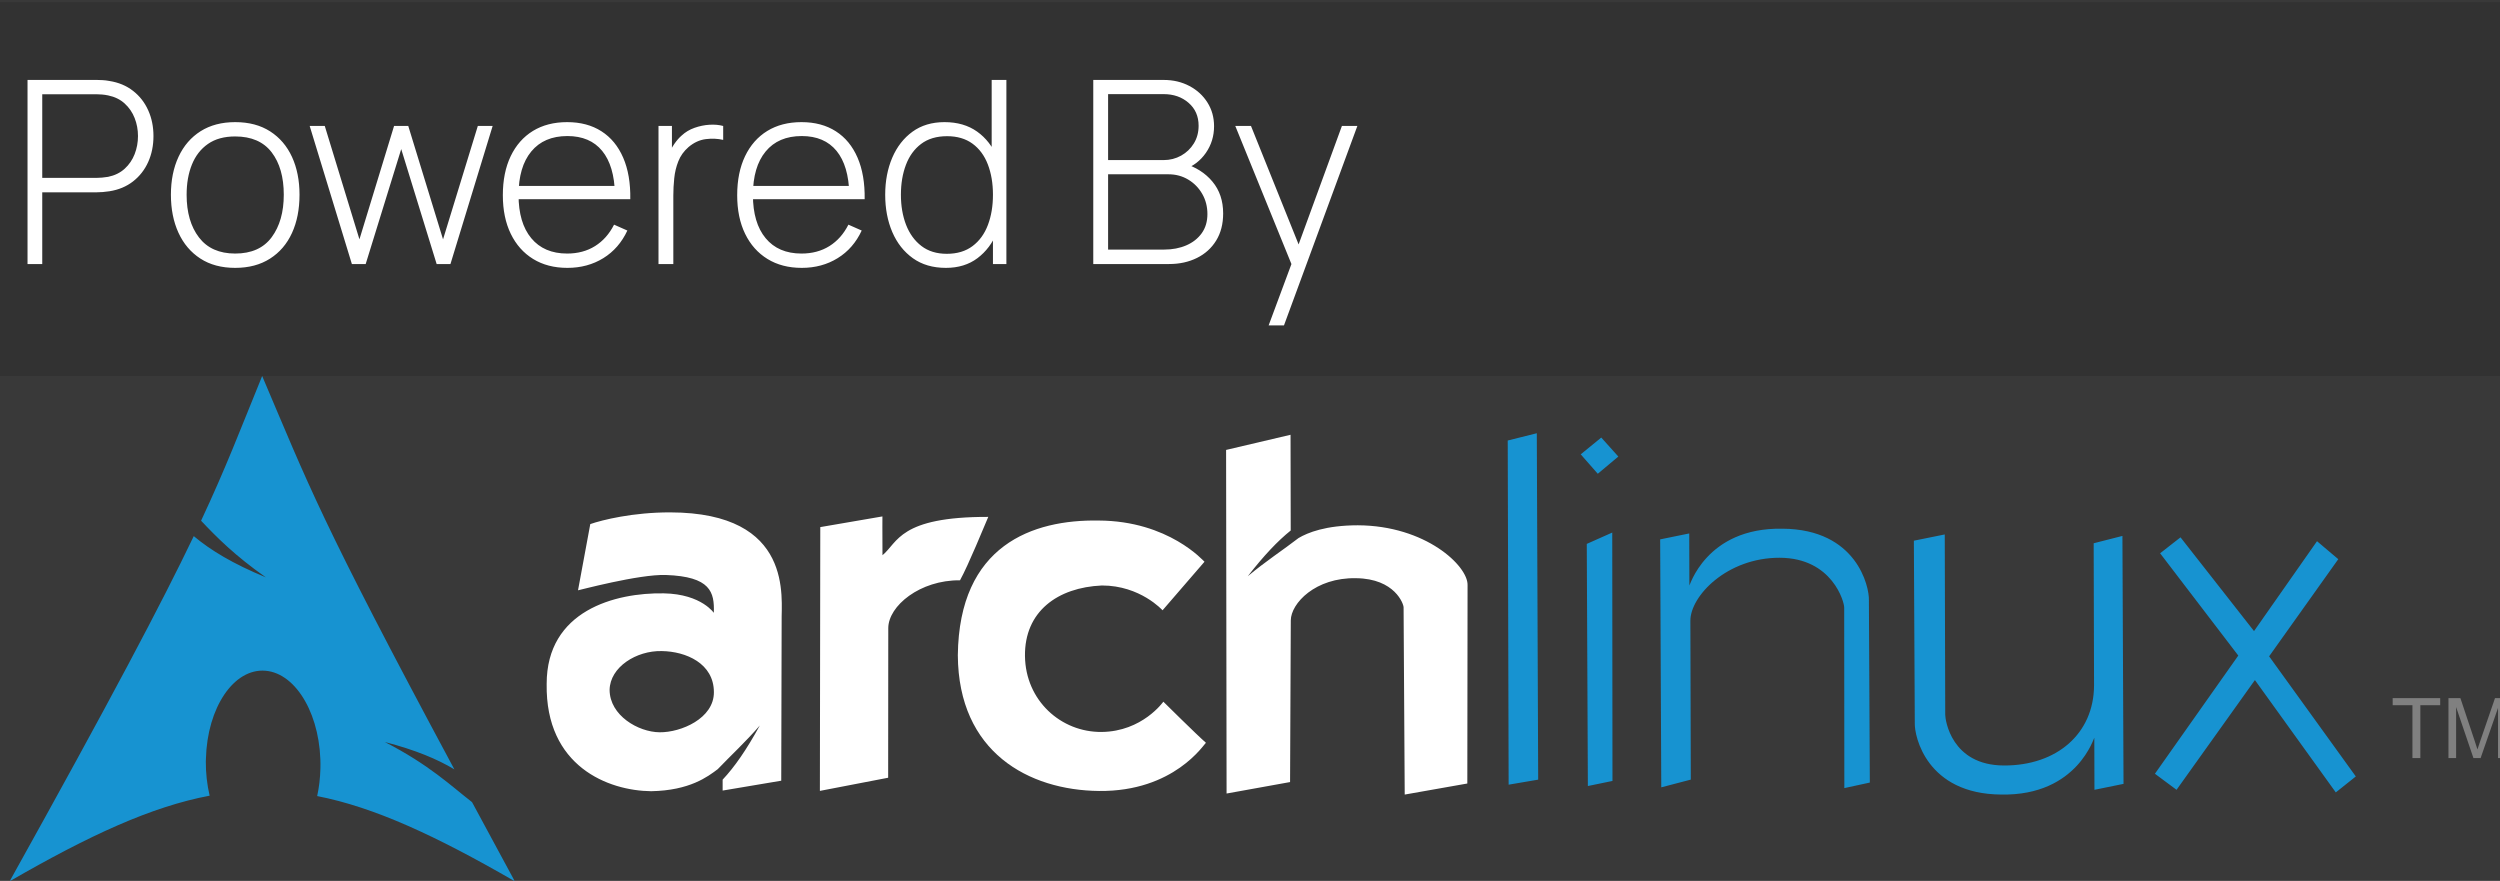<svg version="1" width="88px" height="31px" viewBox="0 0 88 31" xmlns="http://www.w3.org/2000/svg" xmlns:bx="https://boxy-svg.com">
  <rect x="0" y="0" width="88" height="31" fill="#333333" stroke="none"/>
  <defs>
    <linearGradient id="gradient-2" bx:pinned="true">
      <stop offset="0" style="stop-color: rgb(0, 179, 255);"></stop>
      <stop offset="0.329" style="stop-color: rgb(0, 179, 254);"></stop>
      <stop offset="0.33" style="stop-color: rgb(38, 234, 226);"></stop>
      <stop offset="0.66" style="stop-color: rgb(38, 234, 226);"></stop>
      <stop offset="0.661" style="stop-color: rgb(26, 234, 189);"></stop>
      <stop offset="1" style="stop-color: rgb(26, 234, 189);"></stop>
    </linearGradient>
    <style bx:fonts="Manrope">@import url(https://fonts.googleapis.com/css2?family=Manrope%3Aital%2Cwght%400%2C200%3B0%2C300%3B0%2C400%3B0%2C500%3B0%2C600%3B0%2C700%3B0%2C800&amp;display=swap);</style>
  </defs>
  <rect width="88" height="31" style="stroke: rgb(0, 0, 0); fill: rgb(57, 57, 57); stroke-width: 0px;"></rect>
  <rect y="0.076" width="88" height="13.16" style="stroke: rgb(0, 0, 0); stroke-width: 0px; fill: rgb(50, 50, 50);"></rect>
  <g transform="matrix(0.147, 0, 0, 0.147, 0.132, 12.975)">
    <path d="M 159.568 34.427 C 150.678 34.413 143.301 36.236 140.448 37.23 L 137.511 53.087 C 137.504 53.145 152.128 49.187 158.57 49.42 C 169.235 49.803 170.216 53.496 170.03 58.48 C 170.212 58.772 167.278 53.977 158.051 53.816 C 146.411 53.616 129.982 57.938 130.005 75.508 C 129.691 95.273 144.769 101.087 155.037 101.194 C 164.269 101.026 168.6 97.698 170.971 95.914 C 174.086 92.657 177.65 89.382 181.049 85.452 C 177.833 91.296 175.044 95.336 172.142 98.429 L 172.142 101.04 L 186.175 98.679 L 186.271 60.535 C 186.128 55.136 189.367 34.478 159.568 34.427 L 159.568 34.427 Z M 157.552 67.637 C 163.369 67.717 170.04 70.585 170.049 77.486 C 170.079 83.763 162.186 87.137 157.053 87.084 C 151.918 87.031 145.104 83.048 145.074 76.929 C 145.173 71.459 151.5 67.497 157.552 67.638 L 157.552 67.637 Z M 195.524 37.952 L 195.429 101.118 L 211.777 97.968 L 211.804 62.154 C 211.808 56.821 219.424 50.59 228.982 50.69 C 231.01 47.02 234.822 37.64 235.752 35.507 C 214.401 35.456 214.129 41.644 210.416 44.687 C 210.376 38.881 210.403 35.395 210.403 35.395 L 195.524 37.952 L 195.524 37.952 Z M 287.526 46.244 C 287.368 46.17 279 36.456 262.176 36.38 C 246.418 36.118 228.743 42.227 228.46 68.65 C 228.598 91.882 245.439 100.961 262.265 101.138 C 280.272 101.325 287.437 89.878 287.867 89.595 C 285.718 87.732 277.671 79.758 277.671 79.758 C 277.671 79.758 272.644 86.915 262.892 87.006 C 253.137 87.099 244.658 79.466 244.538 68.817 C 244.413 58.167 252.333 52.398 262.965 51.932 C 272.17 51.93 277.481 57.875 277.481 57.875 L 287.526 46.244 Z M 308.132 15.845 L 292.698 19.473 L 292.813 101.75 L 308.017 99.005 L 308.189 60.285 C 308.222 56.225 314.063 49.99 323.815 50.188 C 333.14 50.285 335.225 56.403 335.199 57.176 L 335.468 102 L 350.461 99.35 L 350.518 51.82 C 350.617 47.246 340.5 37.587 324.238 37.518 C 316.509 37.53 312.229 39.28 310.051 40.57 C 306.325 43.449 302.066 46.207 297.881 49.727 C 301.75 44.757 304.998 41.32 308.171 38.766 L 308.131 15.845 L 308.132 15.845 Z" fill="#fff" fill-rule="evenodd"></path>
    <path d="M 360.136 17.218 L 367.098 15.476 L 367.428 98.426 L 360.354 99.63 L 360.136 17.218 Z M 379.064 41.975 L 385.165 39.259 L 385.217 98.737 L 379.325 99.954 L 379.064 41.975 Z M 377.614 20.527 L 382.534 16.512 L 386.62 21.059 L 381.699 25.18 L 377.614 20.527 Z M 396.638 40.892 L 403.6 39.471 L 403.633 51.905 C 403.634 52.439 407.456 38.015 425.891 38.335 C 443.791 38.435 446.718 52.292 446.621 55.399 L 446.842 99.124 L 440.74 100.448 L 440.705 57.259 C 440.775 55.998 437.915 45.332 425.266 45.293 C 412.62 45.256 403.857 54.479 403.873 60.371 L 403.973 98.418 L 396.903 100.265 L 396.638 40.892 Z M 507.592 99.438 L 500.63 100.858 L 500.597 88.425 C 500.596 87.891 496.772 102.315 478.339 101.995 C 460.439 101.895 457.512 88.038 457.609 84.931 L 457.388 41.206 L 464.785 39.712 L 464.899 82.902 C 464.902 84.082 466.315 94.998 478.964 95.037 C 491.61 95.074 500.47 87.421 500.533 75.898 L 500.443 41.822 L 507.328 40.065 L 507.592 99.438 Z M 521.237 40.401 L 516.355 44.221 L 535.072 68.715 L 515.109 97.015 L 520.288 100.858 L 539.054 74.578 L 558.422 101.48 L 563.213 97.66 L 542.456 68.895 L 559.016 45.633 L 553.924 41.328 L 538.839 62.853 L 521.237 40.401 Z M 61.88 1.778 C 56.495 14.981 53.247 23.617 47.251 36.427 C 50.927 40.323 55.439 44.861 62.767 49.986 C 54.889 46.744 49.515 43.489 45.5 40.112 C 37.827 56.123 25.805 78.93 1.41 122.762 C 20.584 111.694 35.447 104.869 49.299 102.265 C 48.673 99.573 48.368 96.816 48.389 94.052 L 48.412 93.438 C 48.716 81.154 55.106 71.708 62.676 72.348 C 70.246 72.99 76.13 83.474 75.826 95.758 C 75.768 98.07 75.507 100.294 75.052 102.356 C 88.753 105.036 103.457 111.843 122.372 122.763 C 118.642 115.897 115.313 109.707 112.134 103.813 C 107.127 99.931 101.904 94.88 91.25 89.411 C 98.573 91.314 103.816 93.51 107.903 95.963 C 75.58 35.786 72.963 27.79 61.88 1.778 Z" fill="#1793d1" fill-rule="evenodd"></path>
    <path d="M 576.771 93.265 L 576.771 80.603 L 572.041 80.603 L 572.041 78.908 L 583.421 78.908 L 583.421 80.603 L 578.671 80.603 L 578.671 93.265 L 576.771 93.265 M 585.4 93.265 L 585.4 78.908 L 588.259 78.908 L 591.657 89.074 C 591.971 90.021 592.199 90.729 592.343 91.199 C 592.506 90.677 592.761 89.909 593.107 88.898 L 596.544 78.908 L 599.1 78.908 L 599.1 93.265 L 597.269 93.265 L 597.269 81.25 L 593.097 93.266 L 591.383 93.266 L 587.231 81.044 L 587.231 93.266 L 585.399 93.266" font-weight="400" font-size="8.441" font-family="DejaVu Sans Mono" fill="gray"></path>
  </g>
  <path d="M 0.969 9.294 L 0.969 2.814 L 3.413 2.814 Q 3.507 2.814 3.617 2.821 Q 3.728 2.827 3.849 2.85 Q 4.335 2.926 4.684 3.199 Q 5.033 3.471 5.217 3.883 Q 5.402 4.294 5.402 4.789 Q 5.402 5.289 5.217 5.701 Q 5.033 6.112 4.684 6.385 Q 4.335 6.657 3.849 6.733 Q 3.728 6.751 3.617 6.76 Q 3.507 6.769 3.413 6.769 L 1.487 6.769 L 1.487 9.294 Z M 1.487 6.261 L 3.404 6.261 Q 3.485 6.261 3.59 6.252 Q 3.696 6.243 3.804 6.225 Q 4.155 6.153 4.389 5.939 Q 4.623 5.725 4.74 5.424 Q 4.857 5.122 4.857 4.789 Q 4.857 4.456 4.74 4.157 Q 4.623 3.858 4.389 3.644 Q 4.155 3.43 3.804 3.358 Q 3.696 3.336 3.59 3.327 Q 3.485 3.318 3.404 3.318 L 1.487 3.318 Z M 8.279 9.429 Q 7.555 9.429 7.051 9.1 Q 6.547 8.772 6.281 8.191 Q 6.016 7.611 6.016 6.855 Q 6.016 6.094 6.286 5.516 Q 6.556 4.938 7.062 4.618 Q 7.568 4.299 8.279 4.299 Q 9.004 4.299 9.51 4.625 Q 10.016 4.951 10.28 5.527 Q 10.543 6.103 10.543 6.855 Q 10.543 7.624 10.277 8.203 Q 10.012 8.781 9.503 9.105 Q 8.995 9.429 8.279 9.429 Z M 8.279 8.925 Q 9.139 8.925 9.564 8.349 Q 9.989 7.773 9.989 6.855 Q 9.989 5.919 9.562 5.361 Q 9.134 4.803 8.279 4.803 Q 7.699 4.803 7.321 5.066 Q 6.943 5.329 6.756 5.791 Q 6.569 6.252 6.569 6.855 Q 6.569 7.791 7.004 8.358 Q 7.438 8.925 8.279 8.925 Z M 12.386 9.294 L 10.901 4.434 L 11.432 4.434 L 12.652 8.425 L 13.871 4.434 L 14.371 4.434 L 15.595 8.425 L 16.819 4.434 L 17.341 4.434 L 15.856 9.294 L 15.37 9.294 L 14.123 5.248 L 12.872 9.294 Z M 19.972 9.429 Q 19.275 9.429 18.766 9.116 Q 18.258 8.803 17.979 8.23 Q 17.7 7.656 17.7 6.873 Q 17.7 6.076 17.976 5.498 Q 18.253 4.92 18.759 4.609 Q 19.266 4.299 19.963 4.299 Q 20.67 4.299 21.171 4.621 Q 21.673 4.942 21.936 5.55 Q 22.2 6.157 22.186 7.012 L 21.646 7.012 L 21.646 6.832 Q 21.624 5.833 21.196 5.311 Q 20.769 4.789 19.972 4.789 Q 19.149 4.789 18.701 5.332 Q 18.253 5.874 18.253 6.864 Q 18.253 7.845 18.701 8.385 Q 19.149 8.925 19.963 8.925 Q 20.526 8.925 20.946 8.662 Q 21.367 8.398 21.615 7.908 L 22.083 8.115 Q 21.79 8.745 21.237 9.087 Q 20.683 9.429 19.972 9.429 Z M 18.055 7.012 L 18.055 6.544 L 21.894 6.544 L 21.894 7.012 Z M 23.179 9.294 L 23.179 4.434 L 23.652 4.434 L 23.652 5.599 L 23.535 5.446 Q 23.616 5.239 23.739 5.062 Q 23.863 4.884 23.994 4.771 Q 24.187 4.591 24.448 4.499 Q 24.709 4.407 24.975 4.391 Q 25.24 4.375 25.456 4.434 L 25.456 4.924 Q 25.168 4.857 24.844 4.897 Q 24.52 4.938 24.237 5.176 Q 23.989 5.392 23.877 5.678 Q 23.764 5.964 23.733 6.277 Q 23.701 6.589 23.701 6.886 L 23.701 9.294 Z M 28.222 9.429 Q 27.524 9.429 27.016 9.116 Q 26.507 8.803 26.228 8.23 Q 25.949 7.656 25.949 6.873 Q 25.949 6.076 26.226 5.498 Q 26.503 4.92 27.009 4.609 Q 27.515 4.299 28.213 4.299 Q 28.919 4.299 29.421 4.621 Q 29.923 4.942 30.186 5.55 Q 30.449 6.157 30.436 7.012 L 29.896 7.012 L 29.896 6.832 Q 29.873 5.833 29.446 5.311 Q 29.018 4.789 28.222 4.789 Q 27.398 4.789 26.951 5.332 Q 26.503 5.874 26.503 6.864 Q 26.503 7.845 26.951 8.385 Q 27.398 8.925 28.213 8.925 Q 28.775 8.925 29.196 8.662 Q 29.617 8.398 29.864 7.908 L 30.332 8.115 Q 30.04 8.745 29.486 9.087 Q 28.933 9.429 28.222 9.429 Z M 26.305 7.012 L 26.305 6.544 L 30.143 6.544 L 30.143 7.012 Z M 33.296 9.429 Q 32.608 9.429 32.133 9.089 Q 31.658 8.749 31.408 8.167 Q 31.159 7.584 31.159 6.855 Q 31.159 6.135 31.406 5.554 Q 31.654 4.974 32.119 4.636 Q 32.585 4.299 33.247 4.299 Q 33.926 4.299 34.394 4.632 Q 34.862 4.965 35.101 5.543 Q 35.339 6.121 35.339 6.855 Q 35.339 7.584 35.101 8.164 Q 34.862 8.745 34.408 9.087 Q 33.953 9.429 33.296 9.429 Z M 33.328 8.934 Q 33.872 8.934 34.234 8.662 Q 34.597 8.389 34.774 7.919 Q 34.952 7.449 34.952 6.855 Q 34.952 6.256 34.772 5.788 Q 34.592 5.32 34.232 5.057 Q 33.872 4.794 33.337 4.794 Q 32.783 4.794 32.423 5.066 Q 32.063 5.338 31.888 5.804 Q 31.712 6.27 31.712 6.855 Q 31.712 7.444 31.894 7.915 Q 32.077 8.385 32.434 8.659 Q 32.792 8.934 33.328 8.934 Z M 34.952 9.294 L 34.952 5.55 L 34.907 5.55 L 34.907 2.814 L 35.425 2.814 L 35.425 9.294 Z M 38.483 9.294 L 38.483 2.814 L 40.962 2.814 Q 41.466 2.814 41.869 3.028 Q 42.272 3.241 42.503 3.61 Q 42.735 3.979 42.735 4.443 Q 42.735 4.965 42.447 5.381 Q 42.159 5.797 41.682 5.964 L 41.664 5.748 Q 42.303 5.941 42.679 6.394 Q 43.055 6.846 43.055 7.512 Q 43.055 8.07 42.809 8.468 Q 42.564 8.866 42.132 9.08 Q 41.7 9.294 41.151 9.294 Z M 39.005 8.785 L 40.98 8.785 Q 41.412 8.785 41.756 8.637 Q 42.101 8.488 42.301 8.209 Q 42.501 7.93 42.501 7.534 Q 42.501 7.143 42.319 6.826 Q 42.137 6.508 41.826 6.322 Q 41.516 6.135 41.129 6.135 L 39.005 6.135 Z M 39.005 5.635 L 40.958 5.635 Q 41.295 5.635 41.576 5.478 Q 41.858 5.32 42.024 5.048 Q 42.191 4.776 42.191 4.425 Q 42.191 3.925 41.837 3.619 Q 41.484 3.313 40.958 3.313 L 39.005 3.313 Z M 44.656 11.454 L 45.601 8.911 L 45.61 9.667 L 43.482 4.434 L 44.035 4.434 L 45.862 8.979 L 45.574 8.979 L 47.235 4.434 L 47.779 4.434 L 45.196 11.454 Z" style="fill: rgb(255, 255, 255); white-space: pre;"></path>
</svg>